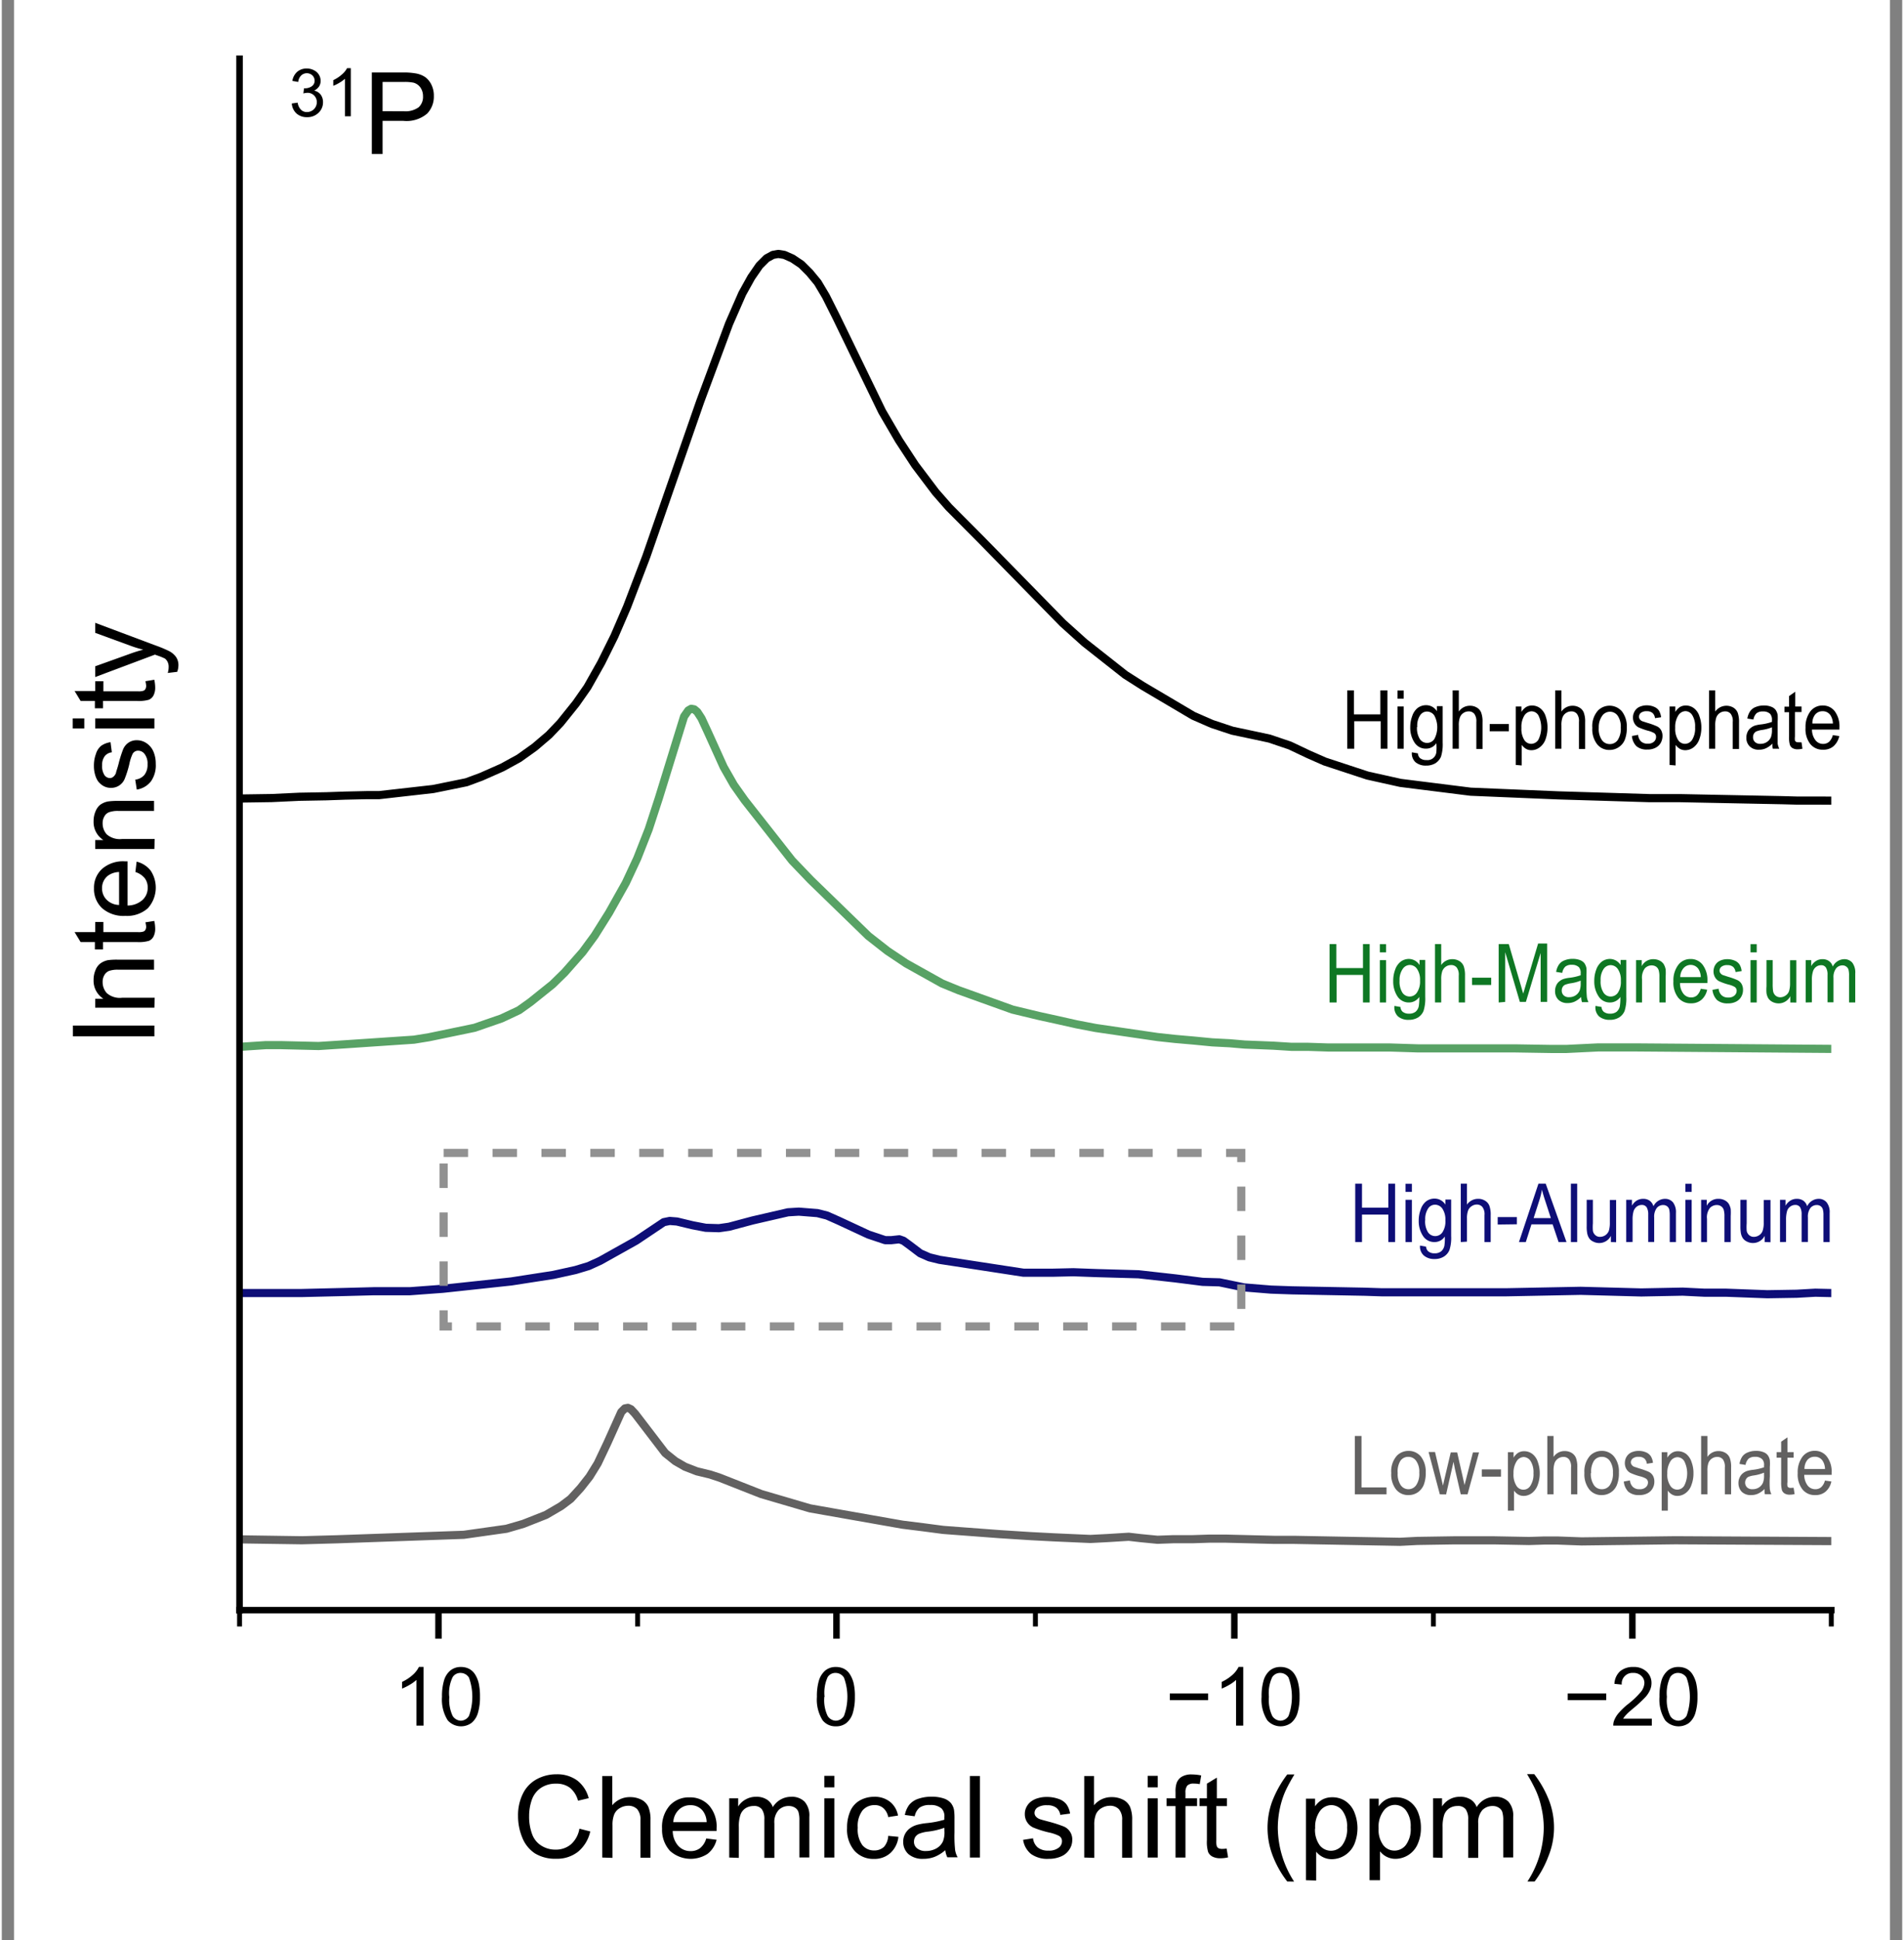 <svg xmlns="http://www.w3.org/2000/svg" xmlns:xlink="http://www.w3.org/1999/xlink" width="3.24in" height="3.3in" viewBox="0 0 233.17 237.94"><rect x="0" y="0" width="233.17" height="237.94" fill="#808080" stroke="none"/><defs><style>.cls-1,.cls-10,.cls-14,.cls-6,.cls-7,.cls-8,.cls-9{fill:none;}.cls-2{fill:#fff;}.cls-10,.cls-3,.cls-4,.cls-8{stroke:#000;}.cls-3,.cls-4,.cls-6,.cls-7,.cls-8,.cls-9{stroke-linejoin:round;}.cls-10,.cls-3{stroke-width:0.8px;}.cls-4{stroke-width:0.6px;}.cls-5{clip-path:url(#clip-path);}.cls-6{stroke:#58a265;}.cls-10,.cls-6,.cls-7,.cls-8,.cls-9{stroke-linecap:square;}.cls-7{stroke:#0e0e77;}.cls-9{stroke:#626161;}.cls-11{fill:#0e7723;}.cls-12{fill:#626161;}.cls-13{fill:#0e0e77;}.cls-14{stroke:#919191;stroke-miterlimit:10;stroke-dasharray:3;}</style><clipPath id="clip-path" transform="translate(2.01 0.26)"><rect class="cls-1" x="27.16" y="6.94" width="195.3" height="190.26"/></clipPath></defs><g id="Layer_1" data-name="Layer 1"><g id="figure_1" data-name="figure 1"><g id="patch_1" data-name="patch 1"><path class="cls-2" d="M-.51,237.68H229.66V-.26H-.51Z" transform="translate(2.01 0.26)"/></g><g id="axes_1" data-name="axes 1"><g id="patch_2" data-name="patch 2"><path class="cls-2" d="M27.16,197.2h195.3V6.94H27.16Z" transform="translate(2.01 0.26)"/></g><g id="matplotlib.axis_1" data-name="matplotlib.axis 1"><g id="xtick_1" data-name="xtick 1"><g id="line2d_1" data-name="line2d 1"><path id="m08f5ddf801" class="cls-3" d="M198.05,197.2v3.5" transform="translate(2.01 0.26)"/></g><g id="text_1" data-name="text 1"><path id="ArialMT-2212" d="M194.85,208.24h-4.73v-.82h4.73Z" transform="translate(2.01 0.26)"/><path id="ArialMT-32" d="M200.44,210.51v.85h-4.73a1.57,1.57,0,0,1,.1-.61,3.12,3.12,0,0,1,.58-.95,8.3,8.3,0,0,1,1.15-1.09,10.25,10.25,0,0,0,1.58-1.51,1.87,1.87,0,0,0,.41-1.06,1.17,1.17,0,0,0-.38-.88,1.34,1.34,0,0,0-1-.36,1.31,1.31,0,0,0-1.4,1.43l-.9-.09a2.23,2.23,0,0,1,.69-1.54,2.42,2.42,0,0,1,1.63-.53,2.26,2.26,0,0,1,1.63.57,1.87,1.87,0,0,1,.6,1.42,2.08,2.08,0,0,1-.18.84,3.16,3.16,0,0,1-.58.88,15.72,15.72,0,0,1-1.35,1.26q-.8.66-1,.9a2.63,2.63,0,0,0-.37.47Z" transform="translate(2.01 0.26)"/><path id="ArialMT-30" d="M201.38,207.83a6.73,6.73,0,0,1,.26-2.05,2.64,2.64,0,0,1,.78-1.19,2,2,0,0,1,1.3-.42,2.18,2.18,0,0,1,1,.23,1.9,1.9,0,0,1,.71.67,3.63,3.63,0,0,1,.45,1.07,6.89,6.89,0,0,1,.16,1.69,6.59,6.59,0,0,1-.26,2,2.53,2.53,0,0,1-.77,1.2,2.19,2.19,0,0,1-2.93-.32A4.75,4.75,0,0,1,201.38,207.83Zm.91,0a4.48,4.48,0,0,0,.41,2.35,1.22,1.22,0,0,0,1,.58,1.23,1.23,0,0,0,1-.59,6.91,6.91,0,0,0,0-4.69,1.23,1.23,0,0,0-1-.58,1.12,1.12,0,0,0-1,.51A4.58,4.58,0,0,0,202.29,207.83Z" transform="translate(2.01 0.26)"/></g></g><g id="xtick_2" data-name="xtick 2"><g id="line2d_2" data-name="line2d 2"><path id="m08f5ddf801-2" data-name="m08f5ddf801" class="cls-3" d="M149.22,197.2v3.5" transform="translate(2.01 0.26)"/></g><g id="text_2" data-name="text 2"><path id="ArialMT-2212-2" data-name="ArialMT-2212" d="M146,208.24H141.3v-.82H146Z" transform="translate(2.01 0.26)"/><path id="ArialMT-31" d="M150.31,211.36h-.88v-5.6a4.58,4.58,0,0,1-.83.6,6.59,6.59,0,0,1-.93.46V206a5.32,5.32,0,0,0,1.29-.84,3.23,3.23,0,0,0,.78-1h.57Z" transform="translate(2.01 0.26)"/><path id="ArialMT-30-2" data-name="ArialMT-30" d="M152.56,207.83a6.73,6.73,0,0,1,.26-2.05,2.55,2.55,0,0,1,.77-1.19,2,2,0,0,1,1.3-.42,2.15,2.15,0,0,1,1,.23,2,2,0,0,1,.72.67,3.38,3.38,0,0,1,.44,1.07,6.81,6.81,0,0,1,.17,1.69,6.59,6.59,0,0,1-.26,2,2.54,2.54,0,0,1-.78,1.2,2.18,2.18,0,0,1-2.92-.32A4.68,4.68,0,0,1,152.56,207.83Zm.9,0a4.58,4.58,0,0,0,.41,2.35,1.25,1.25,0,0,0,1,.58,1.21,1.21,0,0,0,1-.59,6.91,6.91,0,0,0,0-4.69,1.21,1.21,0,0,0-1-.58,1.15,1.15,0,0,0-1,.51A4.58,4.58,0,0,0,153.46,207.83Z" transform="translate(2.01 0.26)"/></g></g><g id="xtick_3" data-name="xtick 3"><g id="line2d_3" data-name="line2d 3"><path id="m08f5ddf801-3" data-name="m08f5ddf801" class="cls-3" d="M100.4,197.2v3.5" transform="translate(2.01 0.26)"/></g><g id="text_3" data-name="text 3"><path id="ArialMT-30-3" data-name="ArialMT-30" d="M98,207.83a6.73,6.73,0,0,1,.26-2.05,2.64,2.64,0,0,1,.78-1.19,2,2,0,0,1,1.3-.42,2.18,2.18,0,0,1,1,.23,1.9,1.9,0,0,1,.71.67,3.63,3.63,0,0,1,.45,1.07,6.89,6.89,0,0,1,.16,1.69,6.59,6.59,0,0,1-.26,2,2.53,2.53,0,0,1-.77,1.2,2,2,0,0,1-1.3.42,2,2,0,0,1-1.63-.74A4.75,4.75,0,0,1,98,207.83Zm.91,0a4.48,4.48,0,0,0,.41,2.35,1.22,1.22,0,0,0,1,.58,1.21,1.21,0,0,0,1-.59,6.76,6.76,0,0,0,0-4.69,1.2,1.2,0,0,0-1-.58,1.12,1.12,0,0,0-1,.51A4.58,4.58,0,0,0,98.94,207.83Z" transform="translate(2.01 0.26)"/></g></g><g id="xtick_4" data-name="xtick 4"><g id="line2d_4" data-name="line2d 4"><path id="m08f5ddf801-4" data-name="m08f5ddf801" class="cls-3" d="M51.57,197.2v3.5" transform="translate(2.01 0.26)"/></g><g id="text_4" data-name="text 4"><path id="ArialMT-31-2" data-name="ArialMT-31" d="M49.74,211.36h-.88v-5.6a4.58,4.58,0,0,1-.83.6,6.59,6.59,0,0,1-.93.46V206a5.32,5.32,0,0,0,1.29-.84,3.23,3.23,0,0,0,.78-1h.57Z" transform="translate(2.01 0.26)"/><path id="ArialMT-30-4" data-name="ArialMT-30" d="M52,207.83a6.73,6.73,0,0,1,.26-2.05,2.49,2.49,0,0,1,.78-1.19,2,2,0,0,1,1.29-.42,2.15,2.15,0,0,1,1,.23,2,2,0,0,1,.72.67,3.63,3.63,0,0,1,.45,1.07,7.42,7.42,0,0,1,.16,1.69,6.59,6.59,0,0,1-.26,2,2.47,2.47,0,0,1-.78,1.2,2.18,2.18,0,0,1-2.92-.32A4.75,4.75,0,0,1,52,207.83Zm.9,0a4.58,4.58,0,0,0,.41,2.35,1.25,1.25,0,0,0,1,.58,1.21,1.21,0,0,0,1-.59,6.91,6.91,0,0,0,0-4.69,1.21,1.21,0,0,0-1-.58,1.12,1.12,0,0,0-1,.51A4.47,4.47,0,0,0,52.89,207.83Z" transform="translate(2.01 0.26)"/></g></g><g id="xtick_5" data-name="xtick 5"><g id="line2d_5" data-name="line2d 5"><path id="m6eeae6cc32" class="cls-4" d="M222.46,197.2v2" transform="translate(2.01 0.26)"/></g></g><g id="xtick_6" data-name="xtick 6"><g id="line2d_6" data-name="line2d 6"><path id="m6eeae6cc32-2" data-name="m6eeae6cc32" class="cls-4" d="M173.64,197.2v2" transform="translate(2.01 0.26)"/></g></g><g id="xtick_7" data-name="xtick 7"><g id="line2d_7" data-name="line2d 7"><path id="m6eeae6cc32-3" data-name="m6eeae6cc32" class="cls-4" d="M124.81,197.2v2" transform="translate(2.01 0.26)"/></g></g><g id="xtick_8" data-name="xtick 8"><g id="line2d_8" data-name="line2d 8"><path id="m6eeae6cc32-4" data-name="m6eeae6cc32" class="cls-4" d="M76,197.2v2" transform="translate(2.01 0.26)"/></g></g><g id="xtick_9" data-name="xtick 9"><g id="line2d_9" data-name="line2d 9"><path id="m6eeae6cc32-5" data-name="m6eeae6cc32" class="cls-4" d="M27.16,197.2v2" transform="translate(2.01 0.26)"/></g></g><g id="text_5" data-name="text 5"><path id="ArialMT-43" d="M68.86,224l1.33.34a4.47,4.47,0,0,1-1.5,2.49,4.15,4.15,0,0,1-2.65.86,4.78,4.78,0,0,1-2.64-.66,4.15,4.15,0,0,1-1.54-1.91,6.9,6.9,0,0,1-.53-2.69,5.91,5.91,0,0,1,.6-2.73,4,4,0,0,1,1.7-1.77,5,5,0,0,1,2.43-.6,4.13,4.13,0,0,1,2.53.76A4,4,0,0,1,70,220.26l-1.31.31a3.07,3.07,0,0,0-1-1.59,2.72,2.72,0,0,0-1.67-.5,3.24,3.24,0,0,0-1.93.55A2.93,2.93,0,0,0,63,220.52a5.94,5.94,0,0,0-.31,1.92,6.11,6.11,0,0,0,.37,2.24,2.75,2.75,0,0,0,1.16,1.42,3.18,3.18,0,0,0,1.7.47,2.87,2.87,0,0,0,1.89-.64A3.29,3.29,0,0,0,68.86,224Z" transform="translate(2.01 0.26)"/><path id="ArialMT-68" d="M71.66,227.54v-10h1.23v3.59a2.78,2.78,0,0,1,2.18-1,3,3,0,0,1,1.4.32,1.85,1.85,0,0,1,.85.88,4.06,4.06,0,0,1,.26,1.63v4.6H76.35v-4.6a1.94,1.94,0,0,0-.4-1.35,1.5,1.5,0,0,0-1.13-.42,2,2,0,0,0-1,.29,1.61,1.61,0,0,0-.69.77,3.42,3.42,0,0,0-.21,1.33v4Z" transform="translate(2.01 0.26)"/><path id="ArialMT-65" d="M84.42,225.2l1.27.16a3.12,3.12,0,0,1-1.11,1.73,3.8,3.8,0,0,1-4.61-.37A3.83,3.83,0,0,1,79,224a4,4,0,0,1,.94-2.84,3.19,3.19,0,0,1,2.45-1,3.12,3.12,0,0,1,2.38,1,3.91,3.91,0,0,1,.92,2.79v.33H80.31a2.77,2.77,0,0,0,.68,1.83,2,2,0,0,0,1.52.64,1.86,1.86,0,0,0,1.15-.36A2.32,2.32,0,0,0,84.42,225.2Zm-4-2h4.05a2.36,2.36,0,0,0-.46-1.37,1.86,1.86,0,0,0-1.52-.71,1.94,1.94,0,0,0-1.43.56A2.24,2.24,0,0,0,80.38,223.21Z" transform="translate(2.01 0.26)"/><path id="ArialMT-6d" d="M87.24,227.54v-7.26h1.1v1a2.43,2.43,0,0,1,.91-.86,2.5,2.5,0,0,1,1.29-.33,2.31,2.31,0,0,1,1.32.34,1.74,1.74,0,0,1,.73.93,2.61,2.61,0,0,1,2.24-1.27,2.19,2.19,0,0,1,1.66.6,2.54,2.54,0,0,1,.58,1.84v5H95.85V223a3.36,3.36,0,0,0-.12-1.06,1,1,0,0,0-.43-.52,1.39,1.39,0,0,0-.74-.2,1.7,1.7,0,0,0-1.27.51,2.23,2.23,0,0,0-.51,1.63v4.22H91.55v-4.72a2.06,2.06,0,0,0-.3-1.23,1.15,1.15,0,0,0-1-.41,1.84,1.84,0,0,0-1,.27,1.58,1.58,0,0,0-.63.8,4.32,4.32,0,0,0-.2,1.52v3.77Z" transform="translate(2.01 0.26)"/><path id="ArialMT-69" d="M98.91,218.93v-1.41h1.23v1.41Zm0,8.61v-7.26h1.23v7.26Z" transform="translate(2.01 0.26)"/><path id="ArialMT-63" d="M106.75,224.88,108,225a3.14,3.14,0,0,1-1,2,2.91,2.91,0,0,1-2,.71,3.1,3.1,0,0,1-2.39-1,4,4,0,0,1-.91-2.8,5,5,0,0,1,.39-2.05,2.76,2.76,0,0,1,1.19-1.33,3.56,3.56,0,0,1,1.73-.44,3,3,0,0,1,1.94.6,2.76,2.76,0,0,1,1,1.7l-1.2.19a1.93,1.93,0,0,0-.6-1.1,1.55,1.55,0,0,0-1.05-.37,1.92,1.92,0,0,0-1.51.66,3.17,3.17,0,0,0-.58,2.11,3.27,3.27,0,0,0,.56,2.13,1.82,1.82,0,0,0,1.46.66,1.71,1.71,0,0,0,1.21-.45A2.22,2.22,0,0,0,106.75,224.88Z" transform="translate(2.01 0.26)"/><path id="ArialMT-61" d="M113.75,226.64a4.63,4.63,0,0,1-1.32.82,3.78,3.78,0,0,1-1.36.24,2.66,2.66,0,0,1-1.84-.58,2,2,0,0,1-.64-1.5,2,2,0,0,1,.24-1,2.1,2.1,0,0,1,.64-.71,2.88,2.88,0,0,1,.89-.4,7.53,7.53,0,0,1,1.09-.19,11.59,11.59,0,0,0,2.19-.42c0-.17,0-.28,0-.32a1.36,1.36,0,0,0-.35-1.06,2,2,0,0,0-1.4-.42,2.12,2.12,0,0,0-1.28.31,1.81,1.81,0,0,0-.61,1.07l-1.21-.16a3,3,0,0,1,.54-1.25,2.41,2.41,0,0,1,1.09-.73,4.88,4.88,0,0,1,1.65-.26,4.51,4.51,0,0,1,1.51.22,2,2,0,0,1,.85.55,1.93,1.93,0,0,1,.39.84,7.09,7.09,0,0,1,.06,1.13v1.64a16,16,0,0,0,.08,2.18,2.6,2.6,0,0,0,.31.87H114A2.7,2.7,0,0,1,113.75,226.64Zm-.11-2.75a9.05,9.05,0,0,1-2,.47,4.1,4.1,0,0,0-1.07.25,1.12,1.12,0,0,0-.49.39,1.1,1.1,0,0,0-.17.59,1,1,0,0,0,.38.82,1.6,1.6,0,0,0,1.09.33,2.61,2.61,0,0,0,1.26-.31,1.94,1.94,0,0,0,.82-.86,3,3,0,0,0,.19-1.22Z" transform="translate(2.01 0.26)"/><path id="ArialMT-6c" d="M116.77,227.54v-10H118v10Z" transform="translate(2.01 0.26)"/><path id="ArialMT-20" d="M119,227.54" transform="translate(2.01 0.26)"/><path id="ArialMT-73" d="M123.3,225.37l1.22-.19a1.71,1.71,0,0,0,.57,1.12,2,2,0,0,0,1.31.39,1.93,1.93,0,0,0,1.26-.35,1,1,0,0,0,.41-.81.74.74,0,0,0-.37-.65,5.07,5.07,0,0,0-1.25-.42,12.67,12.67,0,0,1-1.88-.59,1.79,1.79,0,0,1-1.06-1.67,1.81,1.81,0,0,1,.22-.89,1.93,1.93,0,0,1,.61-.69,2.58,2.58,0,0,1,.78-.36,3.62,3.62,0,0,1,1.06-.15,4.28,4.28,0,0,1,1.5.25,2,2,0,0,1,.95.67,2.55,2.55,0,0,1,.43,1.12l-1.2.16a1.35,1.35,0,0,0-.48-.87,1.73,1.73,0,0,0-1.11-.31,2,2,0,0,0-1.21.28.8.8,0,0,0-.36.65.68.68,0,0,0,.15.43,1.16,1.16,0,0,0,.47.33c.12.05.49.15,1.09.31a16.16,16.16,0,0,1,1.82.58,1.71,1.71,0,0,1,1.1,1.69,2.06,2.06,0,0,1-.36,1.16,2.21,2.21,0,0,1-1,.84,3.73,3.73,0,0,1-1.53.3,3.43,3.43,0,0,1-2.16-.59A2.76,2.76,0,0,1,123.3,225.37Z" transform="translate(2.01 0.26)"/><path id="ArialMT-68-2" data-name="ArialMT-68" d="M130.8,227.54v-10H132v3.59a2.75,2.75,0,0,1,2.17-1,3,3,0,0,1,1.4.32,1.85,1.85,0,0,1,.85.88,4.06,4.06,0,0,1,.26,1.63v4.6h-1.23v-4.6a1.9,1.9,0,0,0-.4-1.35,1.5,1.5,0,0,0-1.13-.42,2,2,0,0,0-1,.29,1.61,1.61,0,0,0-.69.77,3.45,3.45,0,0,0-.2,1.33v4Z" transform="translate(2.01 0.26)"/><path id="ArialMT-69-2" data-name="ArialMT-69" d="M138.59,218.93v-1.41h1.23v1.41Zm0,8.61v-7.26h1.23v7.26Z" transform="translate(2.01 0.26)"/><path id="ArialMT-66" d="M142,227.54v-6.31H140.9v-.95H142v-.78a3.28,3.28,0,0,1,.13-1.08,1.52,1.52,0,0,1,.62-.78,2.26,2.26,0,0,1,1.26-.29,6.06,6.06,0,0,1,1.14.12l-.18,1.07a3.75,3.75,0,0,0-.73-.07,1.08,1.08,0,0,0-.79.24,1.34,1.34,0,0,0-.23.9v.67h1.42v.95h-1.42v6.31Z" transform="translate(2.01 0.26)"/><path id="ArialMT-74" d="M148.27,226.44l.18,1.08a4.17,4.17,0,0,1-.93.11,2.1,2.1,0,0,1-1-.21,1.17,1.17,0,0,1-.52-.56,4.39,4.39,0,0,1-.15-1.45v-4.18h-.9v-.95h.9v-1.8l1.22-.74v2.54h1.24v.95H147v4.25a1.94,1.94,0,0,0,.07.68.49.49,0,0,0,.21.24,1,1,0,0,0,.42.08A4.26,4.26,0,0,0,148.27,226.44Z" transform="translate(2.01 0.26)"/><path id="ArialMT-20-2" data-name="ArialMT-20" d="M148.55,227.54" transform="translate(2.01 0.26)"/><path id="ArialMT-28" d="M155.71,230.48a12.26,12.26,0,0,1-1.72-3,9.53,9.53,0,0,1-.18-6.69,13.25,13.25,0,0,1,1.9-3.44h.88a22.5,22.5,0,0,0-1.09,2,10.75,10.75,0,0,0-.66,2,11.84,11.84,0,0,0-.29,2.57,12.32,12.32,0,0,0,2,6.57Z" transform="translate(2.01 0.26)"/><path id="ArialMT-70" d="M158,230.32v-10h1.12v.94a2.8,2.8,0,0,1,.9-.83,2.52,2.52,0,0,1,1.21-.28,2.85,2.85,0,0,1,1.64.48,3,3,0,0,1,1.07,1.35,5.18,5.18,0,0,1,0,3.92,3.09,3.09,0,0,1-1.17,1.37,3,3,0,0,1-1.6.47,2.32,2.32,0,0,1-1.1-.26,2.4,2.4,0,0,1-.81-.66v3.54Zm1.12-6.37a3.22,3.22,0,0,0,.56,2.07,1.75,1.75,0,0,0,2.78,0,3.27,3.27,0,0,0,.59-2.15,3.19,3.19,0,0,0-.57-2.07,1.73,1.73,0,0,0-1.37-.69,1.76,1.76,0,0,0-1.39.73A3.31,3.31,0,0,0,159.14,224Z" transform="translate(2.01 0.26)"/><path id="ArialMT-70-2" data-name="ArialMT-70" d="M165.81,230.32v-10h1.12v.94a2.61,2.61,0,0,1,.9-.83,2.49,2.49,0,0,1,1.21-.28,2.87,2.87,0,0,1,1.64.48,3,3,0,0,1,1.07,1.35,5,5,0,0,1,.36,1.91,4.81,4.81,0,0,1-.4,2A3,3,0,0,1,169,227.7a2.39,2.39,0,0,1-1.11-.26,2.46,2.46,0,0,1-.8-.66v3.54Zm1.11-6.37a3.16,3.16,0,0,0,.57,2.07,1.74,1.74,0,0,0,1.38.67,1.76,1.76,0,0,0,1.4-.7,3.27,3.27,0,0,0,.58-2.15,3.19,3.19,0,0,0-.57-2.07,1.71,1.71,0,0,0-1.36-.69,1.75,1.75,0,0,0-1.39.73A3.25,3.25,0,0,0,166.92,224Z" transform="translate(2.01 0.26)"/><path id="ArialMT-6d-2" data-name="ArialMT-6d" d="M173.6,227.54v-7.26h1.1v1a2.48,2.48,0,0,1,.9-.86,2.54,2.54,0,0,1,1.3-.33,2.33,2.33,0,0,1,1.32.34,1.79,1.79,0,0,1,.73.93,2.61,2.61,0,0,1,2.24-1.27,2.21,2.21,0,0,1,1.66.6,2.54,2.54,0,0,1,.58,1.84v5h-1.22V223a3.36,3.36,0,0,0-.12-1.06,1,1,0,0,0-.44-.52,1.33,1.33,0,0,0-.73-.2,1.74,1.74,0,0,0-1.28.51,2.27,2.27,0,0,0-.5,1.63v4.22h-1.23v-4.72a2.06,2.06,0,0,0-.3-1.23,1.15,1.15,0,0,0-1-.41,1.84,1.84,0,0,0-1,.27,1.65,1.65,0,0,0-.64.8,4.57,4.57,0,0,0-.2,1.52v3.77Z" transform="translate(2.01 0.26)"/><path id="ArialMT-29" d="M186.06,230.48h-.88a12.24,12.24,0,0,0,2-6.57,11.1,11.1,0,0,0-.3-2.55,10,10,0,0,0-.65-2,19.52,19.52,0,0,0-1.1-2.05h.88a13,13,0,0,1,1.9,3.44,9.38,9.38,0,0,1-.18,6.69A12.26,12.26,0,0,1,186.06,230.48Z" transform="translate(2.01 0.26)"/></g></g><g id="matplotlib.axis_2" data-name="matplotlib.axis 2"><g id="text_6" data-name="text 6"><path id="ArialMT-49" d="M16.71,126.83h-10v-1.32h10Z" transform="translate(2.01 0.26)"/><path id="ArialMT-6e" d="M16.71,123.32H9.45v-1.1h1a2.62,2.62,0,0,1-1.2-2.31,3,3,0,0,1,.24-1.21,1.83,1.83,0,0,1,.61-.82,2.42,2.42,0,0,1,.91-.39,8.09,8.09,0,0,1,1.2-.06h4.46v1.23H12.3a3.27,3.27,0,0,0-1.13.14,1.17,1.17,0,0,0-.59.51,1.6,1.6,0,0,0-.22.86,2,2,0,0,0,.5,1.35,2.41,2.41,0,0,0,1.89.58h4Z" transform="translate(2.01 0.26)"/><path id="ArialMT-74-2" data-name="ArialMT-74" d="M15.61,112.85l1.09-.17a4.67,4.67,0,0,1,.11.92,2.1,2.1,0,0,1-.21,1,1.17,1.17,0,0,1-.56.52,4.39,4.39,0,0,1-1.45.15H10.41v.9h-1v-.9H7.66l-.74-1.22H9.45v-1.24h1v1.24h4.25a1.87,1.87,0,0,0,.67-.07.49.49,0,0,0,.24-.21.82.82,0,0,0,.09-.42A3.14,3.14,0,0,0,15.61,112.85Z" transform="translate(2.01 0.26)"/><path id="ArialMT-65-2" data-name="ArialMT-65" d="M14.38,106.68l.15-1.27a3.08,3.08,0,0,1,1.73,1.11,3.77,3.77,0,0,1-.36,4.61,3.85,3.85,0,0,1-2.75.93,4,4,0,0,1-2.85-.94,3.22,3.22,0,0,1-1-2.45,3.1,3.1,0,0,1,1-2.38,3.91,3.91,0,0,1,2.79-.92h.33v5.42a2.77,2.77,0,0,0,1.83-.68,2,2,0,0,0,.64-1.52,1.86,1.86,0,0,0-.36-1.15A2.42,2.42,0,0,0,14.38,106.68Zm-2,4v-4a2.42,2.42,0,0,0-1.38.46,1.89,1.89,0,0,0-.71,1.52,1.94,1.94,0,0,0,.57,1.43A2.22,2.22,0,0,0,12.39,110.72Z" transform="translate(2.01 0.26)"/><path id="ArialMT-6e-2" data-name="ArialMT-6e" d="M16.71,103.86H9.45v-1.1h1a2.62,2.62,0,0,1-1.2-2.31,3,3,0,0,1,.24-1.21,1.92,1.92,0,0,1,.61-.83,2.4,2.4,0,0,1,.91-.38,7.72,7.72,0,0,1,1.2-.07h4.46v1.23H12.3a3.23,3.23,0,0,0-1.13.15,1.12,1.12,0,0,0-.59.51,1.58,1.58,0,0,0-.22.85,2,2,0,0,0,.5,1.36,2.45,2.45,0,0,0,1.89.57h4Z" transform="translate(2.01 0.26)"/><path id="ArialMT-73-2" data-name="ArialMT-73" d="M14.55,96.57l-.19-1.22a1.73,1.73,0,0,0,1.12-.57,2,2,0,0,0,.39-1.31,1.9,1.9,0,0,0-.35-1.25,1,1,0,0,0-.81-.42.76.76,0,0,0-.66.37,5.36,5.36,0,0,0-.41,1.26,12.44,12.44,0,0,1-.59,1.87,1.79,1.79,0,0,1-1.67,1.06,1.87,1.87,0,0,1-.9-.22,2.2,2.2,0,0,1-.69-.6,2.71,2.71,0,0,1-.35-.78,3.74,3.74,0,0,1-.15-1.07,4.07,4.07,0,0,1,.25-1.5,2,2,0,0,1,.66-1,2.6,2.6,0,0,1,1.13-.43L11.49,92a1.3,1.3,0,0,0-.87.47,1.73,1.73,0,0,0-.32,1.11,2,2,0,0,0,.28,1.21.84.84,0,0,0,.66.37.64.64,0,0,0,.43-.16,1.09,1.09,0,0,0,.33-.47c0-.12.15-.48.31-1.09a14.71,14.71,0,0,1,.57-1.82,1.85,1.85,0,0,1,.65-.8,1.76,1.76,0,0,1,1.05-.3,2.06,2.06,0,0,1,1.16.36,2.31,2.31,0,0,1,.84,1,3.72,3.72,0,0,1,.3,1.52,3.41,3.41,0,0,1-.59,2.16A2.71,2.71,0,0,1,14.55,96.57Z" transform="translate(2.01 0.26)"/><path id="ArialMT-69-3" data-name="ArialMT-69" d="M8.11,89.07H6.69V87.84H8.11Zm8.6,0H9.45V87.84h7.26Z" transform="translate(2.01 0.26)"/><path id="ArialMT-74-3" data-name="ArialMT-74" d="M15.61,83.28l1.09-.18a4.85,4.85,0,0,1,.11.93,2.1,2.1,0,0,1-.21,1,1.17,1.17,0,0,1-.56.52,4.39,4.39,0,0,1-1.45.15H10.41v.9h-1v-.9H7.66l-.74-1.22H9.45V83.28h1v1.24h4.25a1.87,1.87,0,0,0,.67-.07.49.49,0,0,0,.24-.21.82.82,0,0,0,.09-.42A3,3,0,0,0,15.61,83.28Z" transform="translate(2.01 0.26)"/><path id="ArialMT-79" d="M19.51,82.13l-1.16.14a2.51,2.51,0,0,0,.11-.71,1.34,1.34,0,0,0-.13-.65A1.15,1.15,0,0,0,18,80.5a7.28,7.28,0,0,0-.92-.37l-.3-.11L9.45,82.77V81.45l4.21-1.51c.53-.2,1.09-.37,1.68-.53a14.39,14.39,0,0,1-1.65-.51L9.45,77.35V76.12l7.39,2.77a14.86,14.86,0,0,1,1.64.68,2.39,2.39,0,0,1,.9.76,1.76,1.76,0,0,1,.28,1A2.43,2.43,0,0,1,19.51,82.13Z" transform="translate(2.01 0.26)"/></g></g><g id="line2d_19" data-name="line2d 19"><g class="cls-5"><path class="cls-6" d="M-1.51,128.24l9.13-.1,6.34.06H22.5l4.56-.07,3.32-.22,1.84,0,4.64.11,3.09-.2,8.62-.58,1.84-.3L56,125.78l3.32-1.15,2.13-1,1.4-1,2.72-2.18L67.05,119l2.21-2.51,1.47-2,1.77-2.82L74.56,108l1.4-3,1.4-3.56,1.25-3.83,3.09-10,.52-.74.36-.21.37.07.37.31.52.8.81,1.75,1.91,4.22L87.81,96l1.33,1.88,5.82,7.4,2.28,2.38,7.07,6.86,2.35,1.84,2.29,1.53,4.41,2.46,2,.82,6.63,2.38,3.24.78,2.28.5,2.36.53,2.35.45,7.59,1.11,2.13.23,2.29.2,2.28.22,2.13.11,1.85.16,1.54.06,2,.08,2.21.14,2.06,0,2.43.08h4.86l2.73,0,3.46.11,2.35,0,2.95,0,3.09,0,3.54,0,4.34.07,1.91,0,3.91-.19h4.49l29.08.22,1.84.06,1.4,0h0" transform="translate(2.01 0.26)"/></g></g><g id="line2d_20" data-name="line2d 20"><g class="cls-5"><path class="cls-7" d="M-1.51,158.45H3.72l2.87-.07,1.92,0,4.05-.08,2.65.12,1.62-.11,1.55,0,3.9,0,12.52,0,5-.12,3.83-.1,2.43,0,2,0,4.05-.3,8.39-.9,5.16-.8,2.72-.6L70,155l1.4-.64,4.42-2.47,3.39-2.27.73-.15.89.07,1.91.46,1.62.31,1.62.05,1.25-.18,2.88-.77,4.34-1,1.33-.08,2.28.18,1.18.3,1.4.62,3.68,1.71,2.06.69.73,0,1-.11.51.18.74.54,1.32,1,1.11.49,1.25.31,10.31,1.58,1.84,0,1.69,0,2.58-.06,3,.11,5,.14,4.56.51,3.31.42,2.07.06,3,.62,3.31.27,2.58.09,8.91.17,2.13.07,1.84,0,2.14,0H175l7.58,0,9.13-.18,7.44.2,5.08-.1,2.65.13,2.65,0,5.08.19,3.61-.06,2.28-.13,7.37.17,2.79-.1h0" transform="translate(2.01 0.26)"/></g></g><g id="line2d_21" data-name="line2d 21"><g class="cls-5"><path class="cls-8" d="M-1.51,98l4.57-.06,2.06,0,2.43,0,4.2-.06,2.5,0,4.2-.06,2.13-.06,1.92-.06,2.43,0,6.18-.09,3.39-.16,3.31-.06,2.29-.08,2.65-.06,1.54,0,6.63-.75L53,96.08l2-.41L56.81,95l2.58-1.14,2.06-1.13,1.92-1.37,1.76-1.5,1.4-1.47L68.45,86,69.85,84l1.69-3,1.62-3.26,1.55-3.59L77.06,68l2.36-6.79,4.27-12.26,3.53-9.5,1.62-3.7,1.11-2,1-1.45.88-.88L92.6,31l.66-.12L94,31l1,.44,1.1.74,1,1,1,1.21,1,1.68,1.32,2.63L106,50.2l2.06,3.53,2,3.05,2.5,3.31,1.62,1.85,3.91,3.93,10.08,10.29,2.66,2.39,5,3.94L138,83.87l6.18,3.65,2.29,1,2.5.83,2.65.56,1.91.41,2.51.85,2.28,1.08,2,.88,5.23,1.72,4.05.9,8.61,1.08,10.75.45,5.67.17,5.53.17,3.75,0,12.52.25,1.84.05,2.87,0,9.35.06.22,0h0" transform="translate(2.01 0.26)"/></g></g><g id="line2d_22" data-name="line2d 22"><g class="cls-5"><path class="cls-9" d="M-1.51,188.63l20.84,0,5.08-.13,1.55,0,8.84.13,4.34-.12,15.54-.55,5.23-.74,2.06-.6,2.79-1.1,1.85-1.08,1.17-.88L69,182.23l1.1-1.4,1-1.62,1.18-2.49L74,172.9l.44-.44.37-.07.37.17.52.56,3.68,4.81,1.25,1,1.18.68,1.47.57,1.62.39,1.18.39,5.08,2,6,1.76,11.34,2,2.57.32,2.43.32,6.93.52,3.75.24,2.87.15,4.5.2,2.13-.11,2.58-.16,1.47.17,2.06.2,1.92-.07,2.35,0,2.14-.07h1.91l6,.15,2.43,0,13,.24,2.14-.11,4.49-.07,4.93,0,4.27.08,1.92-.06h1.54l3,.11,11.49-.14,22.6.12,4.13-.1.51.05h0" transform="translate(2.01 0.26)"/></g></g><g id="patch_3" data-name="patch 3"><path class="cls-10" d="M27.16,197.2V6.94" transform="translate(2.01 0.26)"/></g><g id="patch_4" data-name="patch 4"><path class="cls-10" d="M27.16,197.2h195.3" transform="translate(2.01 0.26)"/></g></g></g></g><g id="Names"><path d="M163.07,91.56V84.41h.82v2.94h3.24V84.41H168v7.15h-.83V88.19h-3.24v3.37Z" transform="translate(2.01 0.26)"/><path d="M169.24,85.42v-1H170v1Zm0,6.14V86.38H170v5.18Z" transform="translate(2.01 0.26)"/><path d="M171,92l.74.13a.85.85,0,0,0,.26.58,1.17,1.17,0,0,0,.78.24A1.09,1.09,0,0,0,174,92a5.76,5.76,0,0,0,0-1.12,1.49,1.49,0,0,1-1.25.67,1.62,1.62,0,0,1-1.44-.77,3.27,3.27,0,0,1-.51-1.85,3.83,3.83,0,0,1,.24-1.37,2.11,2.11,0,0,1,.67-1,1.74,1.74,0,0,1,1.05-.34,1.55,1.55,0,0,1,1.31.74v-.62h.71v4.48a5,5,0,0,1-.21,1.72,1.82,1.82,0,0,1-.68.8,2.18,2.18,0,0,1-1.15.29,1.93,1.93,0,0,1-1.3-.42A1.46,1.46,0,0,1,171,92Zm.63-3.11a2.53,2.53,0,0,0,.35,1.49,1.07,1.07,0,0,0,1.77,0,3.06,3.06,0,0,0,0-2.9,1.1,1.1,0,0,0-.89-.48,1,1,0,0,0-.86.48A2.29,2.29,0,0,0,171.66,88.88Z" transform="translate(2.01 0.26)"/><path d="M176,91.56V84.41h.76V87a1.64,1.64,0,0,1,1.35-.71,1.61,1.61,0,0,1,.87.23,1.21,1.21,0,0,1,.53.63,3.15,3.15,0,0,1,.16,1.16v3.28h-.76V88.28a1.53,1.53,0,0,0-.25-1,.87.87,0,0,0-.7-.3,1.15,1.15,0,0,0-.64.2,1.11,1.11,0,0,0-.43.55,2.74,2.74,0,0,0-.13,1v2.83Z" transform="translate(2.01 0.26)"/><path d="M180.55,89.42v-.89h2.35v.89Z" transform="translate(2.01 0.26)"/><path d="M183.75,93.55V86.38h.69v.67a1.88,1.88,0,0,1,.56-.59,1.4,1.4,0,0,1,.75-.2,1.65,1.65,0,0,1,1,.34,2,2,0,0,1,.67,1,4,4,0,0,1,.22,1.36,4.1,4.1,0,0,1-.24,1.44,2.09,2.09,0,0,1-.73,1,1.65,1.65,0,0,1-1,.34,1.31,1.31,0,0,1-.69-.18,1.73,1.73,0,0,1-.5-.47v2.52Zm.69-4.55a2.54,2.54,0,0,0,.35,1.48,1,1,0,0,0,.86.48,1.06,1.06,0,0,0,.87-.5,3.39,3.39,0,0,0,0-3,1,1,0,0,0-.85-.49,1.1,1.1,0,0,0-.87.52A2.64,2.64,0,0,0,184.44,89Z" transform="translate(2.01 0.26)"/><path d="M188.59,91.56V84.41h.76V87a1.64,1.64,0,0,1,1.35-.71,1.61,1.61,0,0,1,.87.23,1.21,1.21,0,0,1,.53.63,3.15,3.15,0,0,1,.16,1.16v3.28h-.76V88.28a1.47,1.47,0,0,0-.25-1,.87.87,0,0,0-.7-.3,1.15,1.15,0,0,0-.64.2,1.11,1.11,0,0,0-.43.55,2.74,2.74,0,0,0-.13,1v2.83Z" transform="translate(2.01 0.26)"/><path d="M193.14,89a2.86,2.86,0,0,1,.7-2.13,2,2,0,0,1,2.94.12,3,3,0,0,1,.59,1.94,3.91,3.91,0,0,1-.26,1.57,2,2,0,0,1-.76.89,2,2,0,0,1-1.09.32,1.89,1.89,0,0,1-1.53-.7A3,3,0,0,1,193.14,89Zm.79,0a2.37,2.37,0,0,0,.38,1.49,1.16,1.16,0,0,0,.95.5,1.17,1.17,0,0,0,1-.5,2.52,2.52,0,0,0,.37-1.52,2.35,2.35,0,0,0-.38-1.46,1.16,1.16,0,0,0-1.89,0A2.39,2.39,0,0,0,193.93,89Z" transform="translate(2.01 0.26)"/><path d="M198,90l.76-.14a1.27,1.27,0,0,0,.35.8,1.13,1.13,0,0,0,.82.28,1.06,1.06,0,0,0,.78-.25.76.76,0,0,0,.25-.58.54.54,0,0,0-.22-.46,3.09,3.09,0,0,0-.78-.3,8.46,8.46,0,0,1-1.17-.42,1.18,1.18,0,0,1-.49-.5,1.36,1.36,0,0,1-.17-.69,1.41,1.41,0,0,1,.14-.65,1.38,1.38,0,0,1,.37-.49,1.49,1.49,0,0,1,.49-.25,2,2,0,0,1,.66-.11,2.24,2.24,0,0,1,.93.18,1.32,1.32,0,0,1,.6.47,2.2,2.2,0,0,1,.26.81l-.75.11a1,1,0,0,0-.29-.62,1,1,0,0,0-.69-.23,1.15,1.15,0,0,0-.76.2.62.62,0,0,0-.22.47.54.54,0,0,0,.09.31.71.71,0,0,0,.29.24l.68.22a8.22,8.22,0,0,1,1.13.41,1.14,1.14,0,0,1,.51.46,1.44,1.44,0,0,1,.18.75,1.75,1.75,0,0,1-.22.83,1.51,1.51,0,0,1-.65.6,2.08,2.08,0,0,1-1,.21,1.92,1.92,0,0,1-1.34-.42A2,2,0,0,1,198,90Z" transform="translate(2.01 0.26)"/><path d="M202.62,93.55V86.38h.7v.67a1.85,1.85,0,0,1,.55-.59,1.4,1.4,0,0,1,.75-.2,1.65,1.65,0,0,1,1,.34,2,2,0,0,1,.67,1,4,4,0,0,1,.23,1.36,4.1,4.1,0,0,1-.25,1.44,2.14,2.14,0,0,1-.72,1,1.68,1.68,0,0,1-1,.34,1.34,1.34,0,0,1-.69-.18,1.73,1.73,0,0,1-.5-.47v2.52Zm.69-4.55a2.54,2.54,0,0,0,.35,1.48,1,1,0,0,0,.86.48,1.06,1.06,0,0,0,.87-.5,2.62,2.62,0,0,0,.36-1.53,2.54,2.54,0,0,0-.35-1.49,1,1,0,0,0-.85-.49,1.08,1.08,0,0,0-.86.52A2.64,2.64,0,0,0,203.31,89Z" transform="translate(2.01 0.26)"/><path d="M207.46,91.56V84.41h.76V87a1.69,1.69,0,0,1,2.23-.48,1.31,1.31,0,0,1,.53.63,3.38,3.38,0,0,1,.16,1.16v3.28h-.77V88.28a1.47,1.47,0,0,0-.25-1,.85.85,0,0,0-.7-.3,1.15,1.15,0,0,0-.64.2,1.17,1.17,0,0,0-.43.55,3,3,0,0,0-.13,1v2.83Z" transform="translate(2.01 0.26)"/><path d="M215.25,90.93a3,3,0,0,1-.82.58,2,2,0,0,1-.85.17,1.51,1.51,0,0,1-1.14-.42,1.44,1.44,0,0,1-.4-1.06,1.6,1.6,0,0,1,.15-.7,1.25,1.25,0,0,1,.4-.5,1.53,1.53,0,0,1,.55-.29,3.9,3.9,0,0,1,.68-.13,6.16,6.16,0,0,0,1.36-.31c0-.12,0-.19,0-.23a1.07,1.07,0,0,0-.22-.75,1.18,1.18,0,0,0-.87-.3,1.19,1.19,0,0,0-.8.22,1.35,1.35,0,0,0-.38.77l-.75-.12a2.21,2.21,0,0,1,.34-.89,1.42,1.42,0,0,1,.67-.52,2.56,2.56,0,0,1,1-.19,2.3,2.3,0,0,1,.94.16,1.17,1.17,0,0,1,.53.39,1.64,1.64,0,0,1,.24.6,6.56,6.56,0,0,1,0,.81v1.17c0,.82,0,1.34,0,1.55a2.15,2.15,0,0,0,.2.62h-.8A1.94,1.94,0,0,1,215.25,90.93Zm-.07-2a5,5,0,0,1-1.25.33,2.9,2.9,0,0,0-.67.18.7.7,0,0,0-.3.29.8.8,0,0,0-.1.41.78.78,0,0,0,.23.59.89.89,0,0,0,.68.23,1.39,1.39,0,0,0,.78-.22,1.33,1.33,0,0,0,.51-.61,2.43,2.43,0,0,0,.12-.88Z" transform="translate(2.01 0.26)"/><path d="M218.81,90.78l.11.78a2.54,2.54,0,0,1-.58.07,1.17,1.17,0,0,1-.64-.15.74.74,0,0,1-.32-.4,3.22,3.22,0,0,1-.1-1v-3h-.56v-.68h.56V85.1l.76-.53v1.81h.77v.68H218v3a2.06,2.06,0,0,0,0,.48.37.37,0,0,0,.13.17.51.51,0,0,0,.27.06Z" transform="translate(2.01 0.26)"/><path d="M222.65,89.89l.79.12a2.32,2.32,0,0,1-.69,1.23,1.88,1.88,0,0,1-1.3.44,1.93,1.93,0,0,1-1.57-.7,3,3,0,0,1-.58-2,3.18,3.18,0,0,1,.59-2,1.87,1.87,0,0,1,1.52-.72,1.81,1.81,0,0,1,1.48.71,3.1,3.1,0,0,1,.57,2v.24h-3.37a2.15,2.15,0,0,0,.43,1.31,1.17,1.17,0,0,0,.94.45,1.12,1.12,0,0,0,.72-.25A1.72,1.72,0,0,0,222.65,89.89Zm-2.51-1.42h2.52a2,2,0,0,0-.29-1,1.13,1.13,0,0,0-1-.51,1.15,1.15,0,0,0-.89.41A1.68,1.68,0,0,0,220.14,88.47Z" transform="translate(2.01 0.26)"/><path class="cls-11" d="M160.9,122.68v-7.16h.83v2.94H165v-2.94h.82v7.16H165V119.3h-3.24v3.38Z" transform="translate(2.01 0.26)"/><path class="cls-11" d="M167.07,116.53v-1h.76v1Zm0,6.15v-5.19h.76v5.19Z" transform="translate(2.01 0.26)"/><path class="cls-11" d="M168.86,123.1l.74.13a.85.85,0,0,0,.26.58,1.17,1.17,0,0,0,.78.24,1.25,1.25,0,0,0,.82-.24,1.24,1.24,0,0,0,.39-.69,6.37,6.37,0,0,0,.06-1.12,1.53,1.53,0,0,1-1.25.68,1.65,1.65,0,0,1-1.45-.78,3.34,3.34,0,0,1-.5-1.85,3.83,3.83,0,0,1,.23-1.37,2.11,2.11,0,0,1,.68-1,1.68,1.68,0,0,1,1-.34,1.56,1.56,0,0,1,1.32.75v-.63h.7V122a5,5,0,0,1-.21,1.72,1.71,1.71,0,0,1-.68.8,2.16,2.16,0,0,1-1.15.29,1.93,1.93,0,0,1-1.3-.42A1.51,1.51,0,0,1,168.86,123.1Zm.63-3.11a2.53,2.53,0,0,0,.35,1.49,1.07,1.07,0,0,0,1.77,0A2.39,2.39,0,0,0,172,120a2.34,2.34,0,0,0-.37-1.44,1.08,1.08,0,0,0-.88-.48,1.06,1.06,0,0,0-.87.48A2.31,2.31,0,0,0,169.49,120Z" transform="translate(2.01 0.26)"/><path class="cls-11" d="M173.84,122.68v-7.16h.76v2.57a1.63,1.63,0,0,1,1.36-.72,1.66,1.66,0,0,1,.87.23,1.31,1.31,0,0,1,.53.63,3.38,3.38,0,0,1,.16,1.16v3.29h-.77v-3.29a1.47,1.47,0,0,0-.25-1,.85.85,0,0,0-.7-.3,1.15,1.15,0,0,0-.64.2,1.17,1.17,0,0,0-.43.55,3,3,0,0,0-.13,1v2.84Z" transform="translate(2.01 0.26)"/><path class="cls-11" d="M178.38,120.53v-.89h2.35v.89Z" transform="translate(2.01 0.26)"/><path class="cls-11" d="M181.65,122.68v-7.16h1.24l1.48,5.07c.13.47.23.82.29,1,.07-.25.19-.64.34-1.14l1.49-5h1.11v7.16h-.8v-6l-1.81,6h-.74l-1.8-6.1v6.1Z" transform="translate(2.01 0.26)"/><path class="cls-11" d="M191.77,122a2.8,2.8,0,0,1-.81.58,2.05,2.05,0,0,1-.85.17,1.54,1.54,0,0,1-1.14-.41,1.48,1.48,0,0,1-.4-1.07,1.6,1.6,0,0,1,.15-.7,1.25,1.25,0,0,1,.4-.5,1.53,1.53,0,0,1,.55-.29,3.9,3.9,0,0,1,.68-.13,6.31,6.31,0,0,0,1.36-.31v-.22a1.08,1.08,0,0,0-.21-.76,1.18,1.18,0,0,0-.87-.3,1.19,1.19,0,0,0-.8.22,1.35,1.35,0,0,0-.38.77l-.75-.12a2.21,2.21,0,0,1,.34-.89,1.42,1.42,0,0,1,.67-.52,2.56,2.56,0,0,1,1-.19,2.48,2.48,0,0,1,.94.16,1.23,1.23,0,0,1,.53.39,1.64,1.64,0,0,1,.24.6,7.22,7.22,0,0,1,0,.81v1.17a14.76,14.76,0,0,0,.05,1.55,2,2,0,0,0,.2.63h-.8A2.4,2.4,0,0,1,191.77,122Zm-.06-2a5,5,0,0,1-1.25.33,3.32,3.32,0,0,0-.67.18.7.7,0,0,0-.3.29.8.8,0,0,0-.1.41.78.78,0,0,0,.23.59.88.88,0,0,0,.67.23,1.4,1.4,0,0,0,.79-.22,1.33,1.33,0,0,0,.51-.61,2.43,2.43,0,0,0,.12-.88Z" transform="translate(2.01 0.26)"/><path class="cls-11" d="M193.53,123.1l.74.13a.85.85,0,0,0,.26.58,1.17,1.17,0,0,0,.78.24,1.25,1.25,0,0,0,.82-.24,1.24,1.24,0,0,0,.39-.69,6.37,6.37,0,0,0,.06-1.12,1.52,1.52,0,0,1-1.25.68,1.62,1.62,0,0,1-1.44-.78,3.27,3.27,0,0,1-.51-1.85,3.83,3.83,0,0,1,.23-1.37,2.18,2.18,0,0,1,.68-1,1.68,1.68,0,0,1,1-.34,1.56,1.56,0,0,1,1.32.75v-.63h.7V122a5,5,0,0,1-.21,1.72,1.71,1.71,0,0,1-.68.8,2.16,2.16,0,0,1-1.15.29,2,2,0,0,1-1.3-.42A1.51,1.51,0,0,1,193.53,123.1Zm.63-3.11a2.46,2.46,0,0,0,.36,1.49,1.05,1.05,0,0,0,.88.47,1.08,1.08,0,0,0,.88-.47,2.39,2.39,0,0,0,.36-1.46,2.34,2.34,0,0,0-.37-1.44,1.08,1.08,0,0,0-.88-.48,1.06,1.06,0,0,0-.87.48A2.31,2.31,0,0,0,194.16,120Z" transform="translate(2.01 0.26)"/><path class="cls-11" d="M198.51,122.68v-5.19h.69v.74a1.57,1.57,0,0,1,1.43-.86,1.73,1.73,0,0,1,.76.17,1.3,1.3,0,0,1,.51.44,2.09,2.09,0,0,1,.24.65,7.6,7.6,0,0,1,0,.86v3.19h-.77v-3.16a2.66,2.66,0,0,0-.09-.8.84.84,0,0,0-.31-.43,1,1,0,0,0-.54-.16,1.15,1.15,0,0,0-.84.36,1.92,1.92,0,0,0-.35,1.35v2.84Z" transform="translate(2.01 0.26)"/><path class="cls-11" d="M206.44,121l.79.11a2.2,2.2,0,0,1-.69,1.23,1.87,1.87,0,0,1-1.29.44,1.93,1.93,0,0,1-1.58-.7,3,3,0,0,1-.58-2,3.13,3.13,0,0,1,.59-2,1.85,1.85,0,0,1,1.52-.73,1.81,1.81,0,0,1,1.48.71,3.1,3.1,0,0,1,.58,2c0,.06,0,.13,0,.24h-3.36a2.09,2.09,0,0,0,.42,1.31,1.17,1.17,0,0,0,.94.45,1.07,1.07,0,0,0,.72-.25A1.74,1.74,0,0,0,206.44,121Zm-2.51-1.43h2.52a2,2,0,0,0-.29-1,1.16,1.16,0,0,0-1.83-.1A1.69,1.69,0,0,0,203.93,119.58Z" transform="translate(2.01 0.26)"/><path class="cls-11" d="M207.88,121.13l.76-.14a1.22,1.22,0,0,0,.36.8,1.09,1.09,0,0,0,.81.28,1.06,1.06,0,0,0,.78-.25.77.77,0,0,0,.26-.58.55.55,0,0,0-.23-.46,2.78,2.78,0,0,0-.78-.3,7.3,7.3,0,0,1-1.17-.42,1.24,1.24,0,0,1-.49-.5,1.47,1.47,0,0,1-.17-.69,1.58,1.58,0,0,1,.14-.65,1.41,1.41,0,0,1,.38-.49,1.54,1.54,0,0,1,.48-.25,2.08,2.08,0,0,1,.66-.11,2.28,2.28,0,0,1,.94.18,1.29,1.29,0,0,1,.59.47,1.89,1.89,0,0,1,.26.81l-.75.12a1,1,0,0,0-.29-.63,1,1,0,0,0-.69-.22,1.09,1.09,0,0,0-.75.2.61.61,0,0,0-.23.46.48.48,0,0,0,.1.31.71.71,0,0,0,.29.24l.67.22a8.5,8.5,0,0,1,1.14.41,1.17,1.17,0,0,1,.5.46,1.44,1.44,0,0,1,.18.75,1.64,1.64,0,0,1-.22.83,1.49,1.49,0,0,1-.64.6,2.12,2.12,0,0,1-1,.21,1.94,1.94,0,0,1-1.34-.42A2.1,2.1,0,0,1,207.88,121.13Z" transform="translate(2.01 0.26)"/><path class="cls-11" d="M212.55,116.53v-1h.76v1Zm0,6.15v-5.19h.76v5.19Z" transform="translate(2.01 0.26)"/><path class="cls-11" d="M217.43,122.68v-.77a1.59,1.59,0,0,1-1.43.88,1.71,1.71,0,0,1-.74-.17,1.35,1.35,0,0,1-.52-.44,1.77,1.77,0,0,1-.23-.66,5.08,5.08,0,0,1,0-.82v-3.21h.76v2.88a5.86,5.86,0,0,0,.05.92.94.94,0,0,0,.31.55.87.87,0,0,0,.58.2,1.11,1.11,0,0,0,.64-.21,1.07,1.07,0,0,0,.43-.55,3.26,3.26,0,0,0,.12-1v-2.78h.77v5.19Z" transform="translate(2.01 0.26)"/><path class="cls-11" d="M219.32,122.68v-5.19H220v.73a1.7,1.7,0,0,1,.57-.62,1.44,1.44,0,0,1,.8-.23,1.33,1.33,0,0,1,.82.24,1.19,1.19,0,0,1,.45.67,1.61,1.61,0,0,1,1.4-.91,1.28,1.28,0,0,1,1,.43,2,2,0,0,1,.36,1.32v3.56h-.76v-3.27a2.76,2.76,0,0,0-.07-.76.68.68,0,0,0-.27-.37.75.75,0,0,0-.46-.15,1,1,0,0,0-.79.37,1.75,1.75,0,0,0-.32,1.16v3H222v-3.37a1.6,1.6,0,0,0-.19-.88.66.66,0,0,0-.61-.3,1,1,0,0,0-.6.2,1.08,1.08,0,0,0-.39.57,3.36,3.36,0,0,0-.13,1.08v2.7Z" transform="translate(2.01 0.26)"/><path class="cls-12" d="M164,183v-7.16h.82v6.31h3.07V183Z" transform="translate(2.01 0.26)"/><path class="cls-12" d="M168.47,180.38a2.86,2.86,0,0,1,.7-2.13,2,2,0,0,1,1.42-.58,1.93,1.93,0,0,1,1.52.7,3,3,0,0,1,.59,1.94,3.91,3.91,0,0,1-.26,1.57,2.1,2.1,0,0,1-.76.9,2,2,0,0,1-1.09.31,1.89,1.89,0,0,1-1.54-.7A3,3,0,0,1,168.47,180.38Zm.79,0a2.44,2.44,0,0,0,.37,1.49,1.15,1.15,0,0,0,1.9,0,2.45,2.45,0,0,0,.38-1.52,2.3,2.3,0,0,0-.38-1.45,1.15,1.15,0,0,0-.94-.5,1.16,1.16,0,0,0-1,.49A2.46,2.46,0,0,0,169.26,180.38Z" transform="translate(2.01 0.26)"/><path class="cls-12" d="M174.43,183l-1.38-5.19h.79l.71,3,.27,1.12c0-.06.09-.42.24-1.07l.71-3h.79l.68,3,.22,1,.26-1,.77-3h.75L177.83,183H177l-.72-3.11-.17-.88-.91,4Z" transform="translate(2.01 0.26)"/><path class="cls-12" d="M179.58,180.83v-.89h2.35v.89Z" transform="translate(2.01 0.26)"/><path class="cls-12" d="M182.78,185v-7.17h.7v.67a1.85,1.85,0,0,1,.55-.59,1.41,1.41,0,0,1,.76-.2,1.64,1.64,0,0,1,1,.34,2,2,0,0,1,.67,1,4,4,0,0,1,.23,1.36,4.1,4.1,0,0,1-.25,1.44,2.14,2.14,0,0,1-.72,1,1.68,1.68,0,0,1-1,.34,1.34,1.34,0,0,1-.69-.18,1.73,1.73,0,0,1-.5-.47V185Zm.69-4.55a2.54,2.54,0,0,0,.35,1.48,1,1,0,0,0,1.73,0,2.61,2.61,0,0,0,.37-1.53,2.54,2.54,0,0,0-.36-1.49,1.05,1.05,0,0,0-.85-.49,1.07,1.07,0,0,0-.86.53A2.6,2.6,0,0,0,183.47,180.41Z" transform="translate(2.01 0.26)"/><path class="cls-12" d="M187.62,183v-7.16h.76v2.57a1.63,1.63,0,0,1,1.36-.72,1.66,1.66,0,0,1,.87.23,1.31,1.31,0,0,1,.53.63,3.38,3.38,0,0,1,.16,1.16V183h-.77v-3.29a1.47,1.47,0,0,0-.25-1,.85.85,0,0,0-.7-.3,1.15,1.15,0,0,0-.64.2,1.17,1.17,0,0,0-.43.55,3,3,0,0,0-.13,1V183Z" transform="translate(2.01 0.26)"/><path class="cls-12" d="M192.17,180.38a2.9,2.9,0,0,1,.7-2.13,2,2,0,0,1,1.42-.58,1.91,1.91,0,0,1,1.52.7,2.9,2.9,0,0,1,.59,1.94,3.74,3.74,0,0,1-.26,1.57,2,2,0,0,1-.76.9,2,2,0,0,1-1.09.31,1.89,1.89,0,0,1-1.53-.7A3,3,0,0,1,192.17,180.38Zm.79,0a2.44,2.44,0,0,0,.38,1.49,1.13,1.13,0,0,0,.95.5,1.16,1.16,0,0,0,1-.5,2.52,2.52,0,0,0,.38-1.52,2.37,2.37,0,0,0-.38-1.45,1.17,1.17,0,0,0-1-.5,1.14,1.14,0,0,0-.95.49A2.46,2.46,0,0,0,193,180.38Z" transform="translate(2.01 0.26)"/><path class="cls-12" d="M197,181.43l.76-.14a1.22,1.22,0,0,0,.36.8,1.09,1.09,0,0,0,.81.28,1.06,1.06,0,0,0,.78-.25.76.76,0,0,0,.26-.57.56.56,0,0,0-.23-.47,2.78,2.78,0,0,0-.78-.3,7.3,7.3,0,0,1-1.17-.42,1.24,1.24,0,0,1-.49-.5,1.47,1.47,0,0,1-.17-.69,1.58,1.58,0,0,1,.14-.65,1.41,1.41,0,0,1,.38-.49,1.43,1.43,0,0,1,.48-.25,2.08,2.08,0,0,1,.66-.11,2.28,2.28,0,0,1,.94.18,1.3,1.3,0,0,1,.59.48,1.93,1.93,0,0,1,.26.8l-.75.12a1,1,0,0,0-.29-.63,1,1,0,0,0-.69-.22,1.09,1.09,0,0,0-.75.2.61.61,0,0,0-.23.46.48.48,0,0,0,.1.31.64.64,0,0,0,.29.24l.67.22a9.07,9.07,0,0,1,1.14.41,1.23,1.23,0,0,1,.5.46,1.44,1.44,0,0,1,.18.75,1.61,1.61,0,0,1-.22.83,1.49,1.49,0,0,1-.64.6,2.15,2.15,0,0,1-1,.21,1.94,1.94,0,0,1-1.34-.42A2.1,2.1,0,0,1,197,181.43Z" transform="translate(2.01 0.26)"/><path class="cls-12" d="M201.65,185v-7.17h.7v.67a1.77,1.77,0,0,1,.56-.59,1.35,1.35,0,0,1,.75-.2,1.69,1.69,0,0,1,1,.34,2.1,2.1,0,0,1,.66,1,3.74,3.74,0,0,1,.23,1.36,3.89,3.89,0,0,1-.25,1.44,2,2,0,0,1-.72,1,1.68,1.68,0,0,1-1,.34,1.3,1.3,0,0,1-.68-.18,1.61,1.61,0,0,1-.5-.47V185Zm.69-4.55a2.46,2.46,0,0,0,.36,1.48,1,1,0,0,0,1.72,0,3.31,3.31,0,0,0,0-3,1,1,0,0,0-.84-.49,1.07,1.07,0,0,0-.87.53A2.6,2.6,0,0,0,202.34,180.41Z" transform="translate(2.01 0.26)"/><path class="cls-12" d="M206.49,183v-7.16h.77v2.57a1.62,1.62,0,0,1,1.35-.72,1.66,1.66,0,0,1,.87.23,1.26,1.26,0,0,1,.53.63,3.15,3.15,0,0,1,.16,1.16V183h-.77v-3.29a1.54,1.54,0,0,0-.24-1,.89.89,0,0,0-.71-.3,1.15,1.15,0,0,0-1.07.75,3,3,0,0,0-.12,1V183Z" transform="translate(2.01 0.26)"/><path class="cls-12" d="M214.28,182.34a2.83,2.83,0,0,1-.82.58,2,2,0,0,1-.84.17,1.55,1.55,0,0,1-1.15-.41,1.52,1.52,0,0,1-.4-1.07,1.47,1.47,0,0,1,.16-.7,1.32,1.32,0,0,1,.39-.5,1.61,1.61,0,0,1,.55-.29,4.11,4.11,0,0,1,.68-.13,6.16,6.16,0,0,0,1.36-.31c0-.12,0-.19,0-.22a1,1,0,0,0-.22-.76,1.15,1.15,0,0,0-.87-.3,1.21,1.21,0,0,0-.8.22,1.42,1.42,0,0,0-.38.77l-.74-.12a2.21,2.21,0,0,1,.33-.89,1.45,1.45,0,0,1,.68-.52,2.48,2.48,0,0,1,1-.19,2.27,2.27,0,0,1,.94.16,1.17,1.17,0,0,1,.53.39,1.48,1.48,0,0,1,.24.6,5,5,0,0,1,0,.81v1.17a12.29,12.29,0,0,0,0,1.55,2,2,0,0,0,.19.63h-.8A2.07,2.07,0,0,1,214.28,182.34Zm-.07-2a5.25,5.25,0,0,1-1.24.34,2.72,2.72,0,0,0-.67.17.7.7,0,0,0-.3.29.81.81,0,0,0-.11.41.82.82,0,0,0,.23.59.91.91,0,0,0,.68.23,1.43,1.43,0,0,0,.79-.22,1.31,1.31,0,0,0,.5-.61,2.41,2.41,0,0,0,.12-.87Z" transform="translate(2.01 0.26)"/><path class="cls-12" d="M217.84,182.19l.12.78a2.6,2.6,0,0,1-.58.07,1.18,1.18,0,0,1-.65-.15.81.81,0,0,1-.32-.39,3.69,3.69,0,0,1-.1-1v-3h-.56v-.68h.56v-1.28l.77-.53v1.81h.76v.68h-.76v3a1.6,1.6,0,0,0,0,.48.31.31,0,0,0,.13.17.48.48,0,0,0,.26.06Z" transform="translate(2.01 0.26)"/><path class="cls-12" d="M221.68,181.31l.79.11a2.2,2.2,0,0,1-.69,1.23,1.87,1.87,0,0,1-1.29.44,1.91,1.91,0,0,1-1.57-.7,3,3,0,0,1-.58-2,3.15,3.15,0,0,1,.58-2,1.86,1.86,0,0,1,1.53-.73,1.81,1.81,0,0,1,1.47.71,3,3,0,0,1,.58,2,2.37,2.37,0,0,1,0,.24h-3.36a2.22,2.22,0,0,0,.42,1.31,1.18,1.18,0,0,0,.94.45,1.07,1.07,0,0,0,.72-.25A1.66,1.66,0,0,0,221.68,181.31Zm-2.51-1.42h2.52a1.91,1.91,0,0,0-.29-1,1.11,1.11,0,0,0-1-.5,1.12,1.12,0,0,0-.88.4A1.75,1.75,0,0,0,219.17,179.89Z" transform="translate(2.01 0.26)"/><path class="cls-13" d="M164.05,152.06V144.9h.83v2.94h3.23V144.9h.83v7.16h-.83v-3.37h-3.23v3.37Z" transform="translate(2.01 0.26)"/><path class="cls-13" d="M170.22,145.91v-1H171v1Zm0,6.15v-5.18H171v5.18Z" transform="translate(2.01 0.26)"/><path class="cls-13" d="M172,152.49l.74.13a.85.85,0,0,0,.26.57,1.13,1.13,0,0,0,.78.25,1.22,1.22,0,0,0,.82-.25,1.24,1.24,0,0,0,.39-.68,5.88,5.88,0,0,0,.05-1.13,1.48,1.48,0,0,1-1.25.68,1.64,1.64,0,0,1-1.44-.77,3.27,3.27,0,0,1-.51-1.85,3.79,3.79,0,0,1,.24-1.37,2.11,2.11,0,0,1,.67-1,1.67,1.67,0,0,1,1.05-.34,1.55,1.55,0,0,1,1.31.74v-.62h.71v4.48a4.85,4.85,0,0,1-.21,1.71,1.72,1.72,0,0,1-.68.8,2.09,2.09,0,0,1-1.15.3,1.93,1.93,0,0,1-1.3-.42A1.46,1.46,0,0,1,172,152.49Zm.63-3.11a2.5,2.5,0,0,0,.35,1.48,1.07,1.07,0,0,0,1.77,0,2.41,2.41,0,0,0,.36-1.47,2.37,2.37,0,0,0-.37-1.43,1.1,1.1,0,0,0-.89-.48,1,1,0,0,0-.86.47A2.34,2.34,0,0,0,172.64,149.38Z" transform="translate(2.01 0.26)"/><path class="cls-13" d="M177,152.06V144.9h.76v2.57a1.64,1.64,0,0,1,1.35-.71,1.53,1.53,0,0,1,.87.23,1.23,1.23,0,0,1,.53.62,3.22,3.22,0,0,1,.16,1.16v3.29h-.76v-3.29a1.46,1.46,0,0,0-.25-1,.87.87,0,0,0-.7-.31,1.09,1.09,0,0,0-.64.21,1.07,1.07,0,0,0-.43.55,2.71,2.71,0,0,0-.13.95v2.84Z" transform="translate(2.01 0.26)"/><path class="cls-13" d="M181.53,149.91V149h2.35v.88Z" transform="translate(2.01 0.26)"/><path class="cls-13" d="M184.14,152.06l2.39-7.16h.89l2.55,7.16H189l-.73-2.17h-2.6l-.69,2.17Zm1.8-2.94h2.11l-.65-2c-.2-.6-.35-1.1-.44-1.49a9.45,9.45,0,0,1-.34,1.37Z" transform="translate(2.01 0.26)"/><path class="cls-13" d="M190.51,152.06V144.9h.77v7.16Z" transform="translate(2.01 0.26)"/><path class="cls-13" d="M195.42,152.06v-.76a1.6,1.6,0,0,1-1.43.88,1.56,1.56,0,0,1-.74-.18,1.15,1.15,0,0,1-.52-.44,1.72,1.72,0,0,1-.23-.65,4.19,4.19,0,0,1-.05-.82v-3.21h.76v2.87a5.93,5.93,0,0,0,0,.93.92.92,0,0,0,.31.54.8.8,0,0,0,.57.2,1.18,1.18,0,0,0,.65-.2,1.17,1.17,0,0,0,.43-.55,3.33,3.33,0,0,0,.12-1v-2.77h.77v5.18Z" transform="translate(2.01 0.26)"/><path class="cls-13" d="M197.3,152.06v-5.18H198v.72a1.73,1.73,0,0,1,.56-.61,1.5,1.5,0,0,1,.81-.23,1.33,1.33,0,0,1,.82.24,1.29,1.29,0,0,1,.45.67,1.58,1.58,0,0,1,1.4-.91,1.27,1.27,0,0,1,1,.43,2,2,0,0,1,.36,1.31v3.56h-.76v-3.27a3.13,3.13,0,0,0-.07-.75.74.74,0,0,0-.27-.38.81.81,0,0,0-.46-.14,1,1,0,0,0-.79.36,1.78,1.78,0,0,0-.32,1.17v3H200v-3.37a1.72,1.72,0,0,0-.19-.88.69.69,0,0,0-.61-.29,1,1,0,0,0-.6.2,1.16,1.16,0,0,0-.4.57,3.73,3.73,0,0,0-.12,1.08v2.69Z" transform="translate(2.01 0.26)"/><path class="cls-13" d="M204.56,145.91v-1h.77v1Zm0,6.15v-5.18h.77v5.18Z" transform="translate(2.01 0.26)"/><path class="cls-13" d="M206.49,152.06v-5.18h.69v.73a1.56,1.56,0,0,1,1.43-.85,1.6,1.6,0,0,1,.76.17,1.3,1.3,0,0,1,.51.44,2,2,0,0,1,.24.65,7.39,7.39,0,0,1,0,.85v3.19h-.77v-3.15a2.73,2.73,0,0,0-.09-.81.82.82,0,0,0-.31-.42.91.91,0,0,0-.54-.16,1.15,1.15,0,0,0-.84.36,1.88,1.88,0,0,0-.36,1.35v2.83Z" transform="translate(2.01 0.26)"/><path class="cls-13" d="M214.29,152.06v-.76a1.62,1.62,0,0,1-2.18.7,1.26,1.26,0,0,1-.52-.44,1.72,1.72,0,0,1-.23-.65,5.18,5.18,0,0,1-.05-.82v-3.21h.77v2.87a6.36,6.36,0,0,0,0,.93.92.92,0,0,0,.31.54.84.84,0,0,0,.58.2,1.15,1.15,0,0,0,.64-.2,1.06,1.06,0,0,0,.43-.55,3,3,0,0,0,.13-1v-2.77H215v5.18Z" transform="translate(2.01 0.26)"/><path class="cls-13" d="M216.17,152.06v-5.18h.68v.72a1.76,1.76,0,0,1,.57-.61,1.47,1.47,0,0,1,.8-.23,1.36,1.36,0,0,1,.83.24,1.29,1.29,0,0,1,.45.67,1.58,1.58,0,0,1,1.39-.91,1.25,1.25,0,0,1,1,.43,1.93,1.93,0,0,1,.37,1.31v3.56h-.76v-3.27a2.59,2.59,0,0,0-.08-.75.74.74,0,0,0-.27-.38.78.78,0,0,0-.46-.14,1,1,0,0,0-.79.36,1.78,1.78,0,0,0-.31,1.17v3h-.77v-3.37a1.73,1.73,0,0,0-.18-.88.69.69,0,0,0-.62-.29,1,1,0,0,0-.59.2,1,1,0,0,0-.4.57,3.73,3.73,0,0,0-.12,1.08v2.69Z" transform="translate(2.01 0.26)"/></g><g id="Call_out" data-name="Call out"><rect class="cls-14" x="54.21" y="141.39" width="97.87" height="21.28"/></g><g id="Other_Lable" data-name="Other Lable"><path d="M33.57,12.43l.72-.1a1.55,1.55,0,0,0,.42.88,1,1,0,0,0,.72.27,1.2,1.2,0,0,0,1.21-1.22,1.13,1.13,0,0,0-1.15-1.14,2.21,2.21,0,0,0-.5.08l.08-.63h.11a1.49,1.49,0,0,0,.83-.24.81.81,0,0,0,.36-.73A.91.91,0,0,0,36.11,9a1,1,0,0,0-1.39,0,1.25,1.25,0,0,0-.36.79l-.72-.13a1.86,1.86,0,0,1,.6-1.12,1.76,1.76,0,0,1,1.16-.4,1.87,1.87,0,0,1,.88.21,1.45,1.45,0,0,1,.83,1.31,1.29,1.29,0,0,1-.2.69,1.49,1.49,0,0,1-.6.5,1.35,1.35,0,0,1,.8.49,1.52,1.52,0,0,1,.29.94,1.73,1.73,0,0,1-.56,1.3,1.93,1.93,0,0,1-1.41.53,1.87,1.87,0,0,1-1.28-.45A1.81,1.81,0,0,1,33.57,12.43Z" transform="translate(2.01 0.26)"/><path d="M40.81,14h-.72V9.4a3.63,3.63,0,0,1-.68.49,4.28,4.28,0,0,1-.75.37V9.57a4.34,4.34,0,0,0,1.05-.69,2.59,2.59,0,0,0,.64-.78h.46Z" transform="translate(2.01 0.26)"/><path d="M43.39,18.63v-10h3.78a8.4,8.4,0,0,1,1.52.1,3,3,0,0,1,1.24.46,2.49,2.49,0,0,1,.8,1A3,3,0,0,1,51,11.51a3,3,0,0,1-.82,2.16,3.9,3.9,0,0,1-2.94.89H44.71v4.07Zm1.32-5.25H47.3a2.75,2.75,0,0,0,1.83-.48,1.71,1.71,0,0,0,.54-1.35,1.84,1.84,0,0,0-.32-1.08,1.53,1.53,0,0,0-.84-.59,5.51,5.51,0,0,0-1.23-.09H44.71Z" transform="translate(2.01 0.26)"/></g></svg>